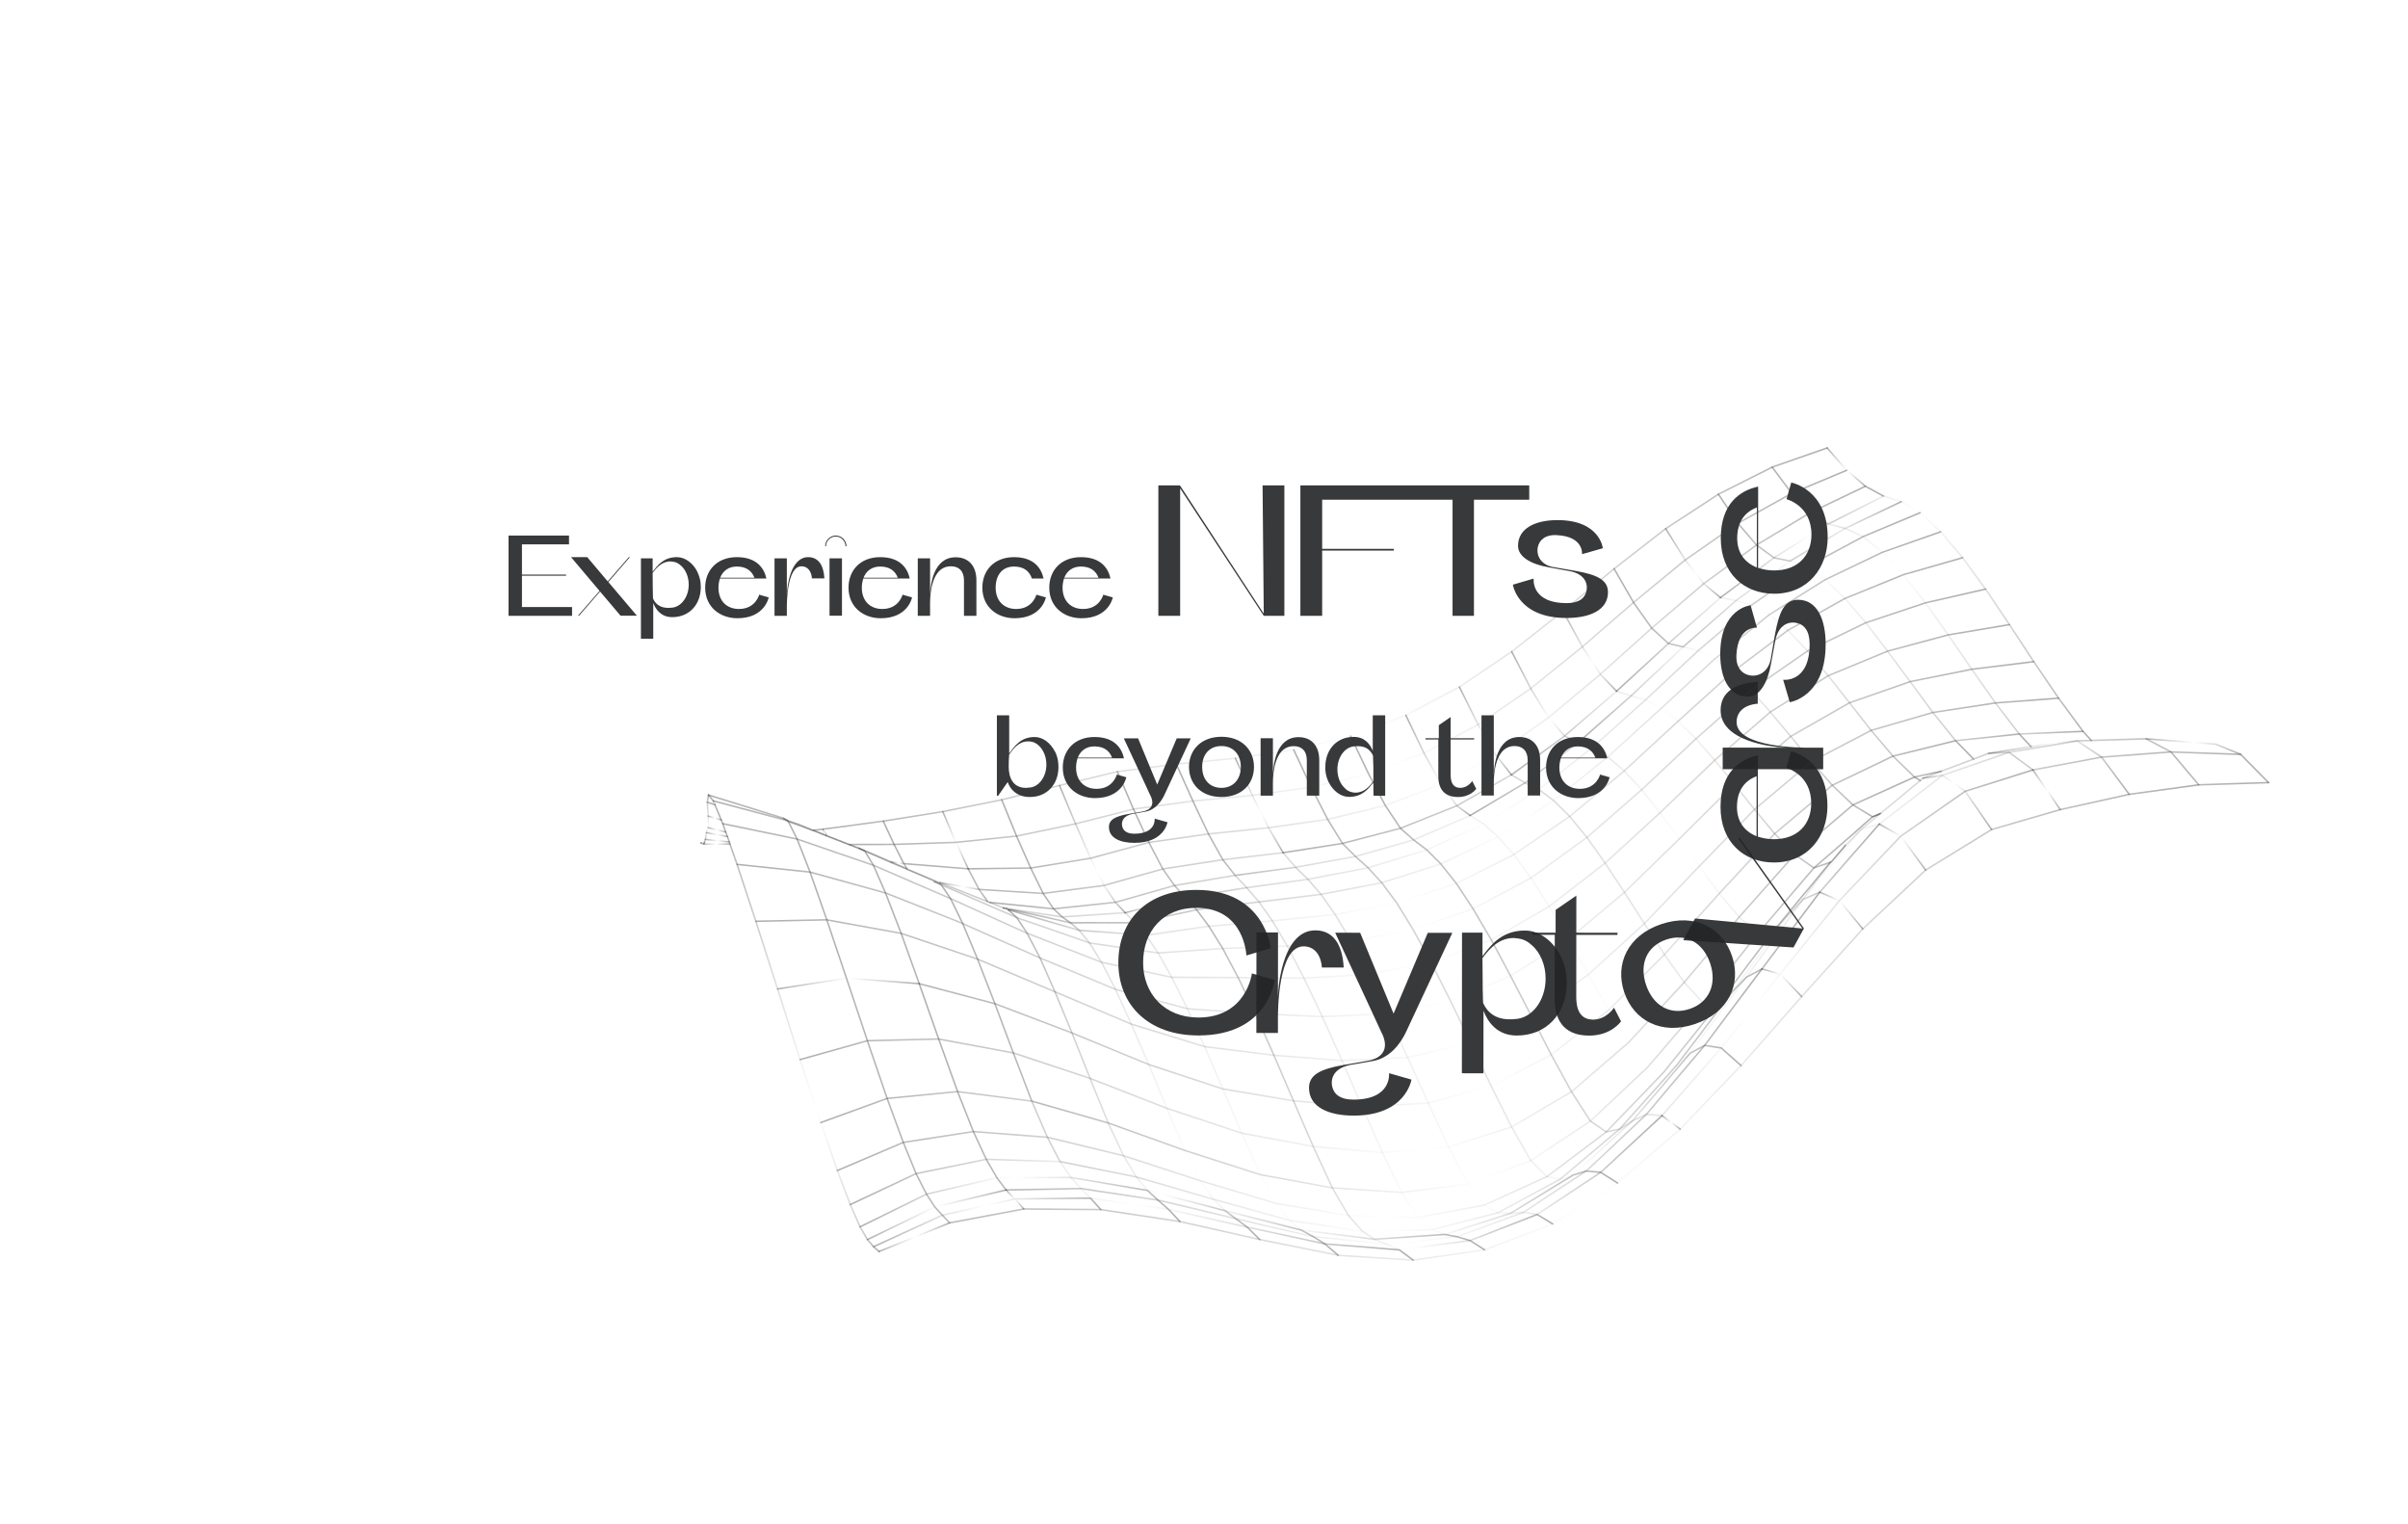 <svg xmlns:xlink="http://www.w3.org/1999/xlink" width="1580" height="1000" viewBox="100 0 1580 1000" fill="none"
     xmlns="http://www.w3.org/2000/svg">
    <g clip-path="url(#clip0_829_3064)">
        <g filter="url(#filter0_d_829_3064)">
            <path opacity="0.9"
                  d="M442.477 398.24V377.68H471.437V376.96H442.477V357.12H473.357V351.36H433.677V404H475.357V398.24H442.477ZM499.168 381.84L513.328 365.52H512.608L498.768 381.44L485.328 365.52H474.688L493.408 387.68L479.248 403.92H479.968L493.728 388.08L507.168 403.92H517.888L499.168 381.84ZM559.746 383.44V383.36C559.666 381.28 559.186 379.28 558.466 377.28C558.386 376.96 558.226 376.64 558.066 376.32C558.066 376.24 557.986 376.16 557.986 376.08C557.826 375.76 557.666 375.36 557.506 375.04C557.506 375.04 557.506 375.04 557.506 374.96C554.706 369.52 549.666 365.52 544.146 365.52C535.666 365.52 531.586 370.64 528.226 375.12V366.32H521.346H520.546V419.04H528.626V396.64V395.6C530.306 400 533.826 404.8 540.946 404.88C552.226 404.96 559.826 396.64 559.826 385.12C559.826 384.56 559.746 384 559.746 383.44ZM540.226 398.72C539.666 398.8 539.026 398.8 538.386 398.8C533.266 398.8 530.066 396.32 528.466 392.64L528.386 390.08C528.386 389.92 528.386 389.76 528.386 389.52C528.306 388.08 528.306 386.56 528.306 385.2L528.226 375.84C530.706 372.56 534.226 368.32 539.906 368.32C539.906 368.32 539.986 368.32 540.066 368.32C540.306 368.32 540.466 368.32 540.706 368.4C543.186 368.56 545.106 369.44 546.626 370.96C546.626 370.96 546.626 370.96 546.706 370.96C549.826 373.68 551.906 378.32 551.906 383.52C551.906 391.84 546.706 398.56 540.226 398.72ZM598.136 390.16C598.136 390.16 595.816 399.52 584.856 399.52C577.096 399.52 571.416 394.48 571.416 385.52C571.416 383.36 571.816 381.28 572.376 379.52H602.856C601.416 372.88 596.616 365.52 583.496 365.52C570.456 365.52 562.696 374.16 562.696 385.52C562.696 398.48 572.696 405.6 583.816 405.6C601.896 405.6 604.376 391.92 604.376 391.92L598.136 390.16ZM583.496 371.68C589.816 371.68 593.416 374.72 595.016 379.04H572.536C574.296 374.56 577.976 371.68 583.496 371.68ZM630.282 365.52C618.762 365.52 616.442 384.24 616.282 390.48V366.32H609.402H608.202V404H616.282V398.24C616.282 396 616.282 371.52 625.882 371.52C629.482 371.52 632.282 374.08 632.762 379.44H640.922C640.442 370.72 636.922 365.52 630.282 365.52ZM652.452 403.92V366.32H644.292V403.92H652.452ZM648.372 351.36C644.532 351.36 641.412 354.56 641.412 358.4H641.972C641.972 354.88 644.852 352 648.372 352C651.892 352 654.772 354.88 654.772 358.4H655.412C655.412 354.56 652.292 351.36 648.372 351.36ZM692.198 390.16C692.198 390.16 689.878 399.52 678.918 399.52C671.158 399.52 665.478 394.48 665.478 385.52C665.478 383.36 665.878 381.28 666.438 379.52H696.918C695.478 372.88 690.678 365.52 677.558 365.52C664.518 365.52 656.758 374.16 656.758 385.52C656.758 398.48 666.758 405.6 677.878 405.6C695.958 405.6 698.438 391.92 698.438 391.92L692.198 390.16ZM677.558 371.68C683.878 371.68 687.478 374.72 689.078 379.04H666.598C668.358 374.56 672.038 371.68 677.558 371.68ZM727.065 365.6C712.185 365.6 710.425 384.24 710.265 390.48V366.32H703.385H702.185V404H710.265V398.32C710.265 396 709.145 371.52 723.945 371.52C729.065 371.52 732.505 374.48 732.505 380.8V404H740.665V380.72C740.665 371.2 735.465 365.6 727.065 365.6ZM780.011 390.16C780.011 390.16 777.691 399.52 766.731 399.52C758.971 399.52 753.291 394.48 753.291 385.52C753.291 377.44 757.531 371.68 765.371 371.68C771.931 371.68 775.531 374.88 777.051 379.52H784.731C783.291 372.88 778.491 365.52 765.371 365.52C752.331 365.52 744.571 374.16 744.571 385.52C744.571 398.48 754.571 405.6 765.691 405.6C783.771 405.6 786.251 391.92 786.251 391.92L780.011 390.16ZM823.917 390.16C823.917 390.16 821.597 399.52 810.637 399.52C802.877 399.52 797.197 394.48 797.197 385.52C797.197 383.36 797.597 381.28 798.157 379.52H828.637C827.197 372.88 822.397 365.52 809.277 365.52C796.237 365.52 788.477 374.16 788.477 385.52C788.477 398.48 798.477 405.6 809.597 405.6C827.677 405.6 830.157 391.92 830.157 391.92L823.917 390.16ZM809.277 371.68C815.597 371.68 819.197 374.72 820.797 379.04H798.317C800.077 374.56 803.757 371.68 809.277 371.68ZM928.432 318.46L929.212 402.57L874.222 318.46H860.052V404H874.352V320.41L929.212 404H942.732V318.46H928.432ZM1017.72 327.82V318.46H953.235V404H967.535V361.23H1014.6V360.06H967.535V327.82H1017.72ZM1016.82 318.46V327.82H1053.09V404H1067.13V327.82H1103.4V318.46H1016.82ZM1134.27 374.62L1119.19 372.02C1110.87 370.59 1107.88 364.22 1109.05 358.89C1109.96 354.34 1113.99 350.57 1121.66 351.09C1139.34 352 1138.04 363.57 1138.04 363.57L1151.69 359.67C1151.69 359.67 1149.87 341.21 1121.92 341.21C1107.49 341.21 1096.05 346.54 1096.05 358.11C1096.05 365.39 1104.76 370.2 1116.07 372.15L1129.59 374.62C1139.21 376.31 1141.94 382.16 1141.03 387.36C1140.12 392.3 1136.22 395.68 1128.03 395.68C1104.24 395.68 1106.32 379.56 1106.32 379.56L1092.67 383.59C1092.67 383.59 1095.79 405.43 1127.9 405.43C1142.98 405.43 1155.07 400.36 1155.07 388.53C1155.07 380.47 1147.92 377.09 1134.27 374.62Z"
                  fill="#232425"/>
            <path opacity="0.9"
                  d="M794.421 501.44C794.341 499.36 793.941 497.28 793.221 495.36C793.061 494.96 792.981 494.64 792.821 494.32C792.741 494.24 792.741 494.16 792.741 494.08C792.581 493.76 792.421 493.44 792.261 493.12C792.261 493.04 792.181 493.04 792.181 493.04C789.381 487.6 784.421 483.52 778.901 483.52C769.701 483.52 765.701 489.52 762.181 494.24V469.28H754.101V522.08H754.901L761.221 513.04C761.221 513.04 763.781 522.88 775.701 522.88C786.901 522.88 794.501 514.72 794.501 503.2C794.501 502.56 794.501 502 794.421 501.44ZM774.981 516.72C774.341 516.8 773.781 516.88 773.141 516.88C764.981 516.88 761.861 510.56 761.861 503.12C761.861 500.4 761.941 496.96 762.181 495.04C764.581 491.6 768.341 486.32 774.581 486.4C774.661 486.4 774.741 486.4 774.741 486.4C774.981 486.4 775.221 486.4 775.461 486.4C777.941 486.56 779.861 487.52 781.381 488.96C784.501 491.68 786.581 496.32 786.581 501.6C786.581 509.84 781.381 516.64 774.981 516.72ZM832.784 508.16C832.784 508.16 830.464 517.52 819.504 517.52C811.744 517.52 806.064 512.48 806.064 503.52C806.064 501.36 806.464 499.28 807.024 497.52H837.504C836.064 490.88 831.264 483.52 818.144 483.52C805.104 483.52 797.344 492.16 797.344 503.52C797.344 516.48 807.344 523.6 818.464 523.6C836.544 523.6 839.024 509.92 839.024 509.92L832.784 508.16ZM818.144 489.68C824.464 489.68 828.064 492.72 829.664 497.04H807.184C808.944 492.56 812.624 489.68 818.144 489.68ZM844.265 546.96C839.145 546.96 836.825 544.8 836.265 541.84C835.705 538.56 837.305 535.04 843.305 533.92L851.545 532.48C858.505 531.28 862.265 525.04 863.785 522L881.305 484.4H872.105L859.305 514.72L846.745 484.4H837.385L850.985 513.6L854.825 521.92L854.905 522C857.945 528.24 854.745 531.52 849.625 532.4L840.425 534C832.025 535.52 827.625 537.6 827.625 542.56C827.625 549.84 835.065 552.96 844.345 552.96C864.025 552.96 866.025 539.44 866.025 539.44L857.625 537.04C857.625 537.04 858.825 546.96 844.265 546.96ZM901.437 483.36C888.077 483.36 880.157 492.08 880.157 503.12C880.157 514.24 888.077 522.88 901.437 522.88C914.877 522.88 922.797 514.24 922.797 503.12C922.797 492.08 914.877 483.36 901.437 483.36ZM901.437 516.88C893.597 516.88 888.797 511.28 888.797 503.12C888.797 494.96 893.597 489.44 901.437 489.44C909.197 489.44 914.157 494.96 914.157 503.12C914.157 511.28 909.197 516.88 901.437 516.88ZM952.026 483.6C937.146 483.6 935.386 502.24 935.226 508.48V484.32H928.346H927.146V522H935.226V516.32C935.226 514 934.106 489.52 948.906 489.52C954.026 489.52 957.466 492.48 957.466 498.8V522H965.626V498.72C965.626 489.2 960.426 483.6 952.026 483.6ZM1000.73 469.28V491.68L1000.81 492.72C999.052 488.32 995.612 483.52 988.412 483.44C977.132 483.36 969.612 491.68 969.612 503.2C969.612 503.76 969.612 504.32 969.612 504.88V504.96C969.772 507.04 970.172 509.12 970.892 511.04C971.052 511.36 971.132 511.68 971.292 512C971.292 512.08 971.372 512.16 971.372 512.24C971.532 512.64 971.692 512.96 971.852 513.28C971.852 513.28 971.852 513.28 971.932 513.36C974.652 518.8 979.692 522.8 985.212 522.8C993.692 522.8 997.772 517.76 1001.13 513.2L1001.21 522L1008.01 522.08H1008.89V469.28H1000.73ZM989.532 520C989.452 520 989.372 520 989.372 520C989.132 520 988.892 520 988.652 520C986.172 519.76 984.252 518.88 982.732 517.44C982.732 517.36 982.732 517.36 982.732 517.36C979.532 514.64 977.532 510 977.532 504.8C977.532 496.48 982.652 489.76 989.132 489.6C989.692 489.52 990.332 489.52 990.972 489.52C996.092 489.52 999.292 492 1000.89 495.76L1000.97 498.24C1000.97 498.4 1000.97 498.64 1000.97 498.8C1001.05 500.24 1001.13 501.76 1001.13 503.12V512.48C998.732 515.76 995.132 520 989.532 520ZM1065.99 512.4C1065.99 512.4 1063.27 516.72 1058.39 516.88C1054.07 516.96 1051.83 514.24 1051.83 508.32V485.12H1067.27V484.32H1051.83V470.4L1044.07 475.76V484.32H1035.35V485.12H1043.75V509.2C1043.75 518.64 1048.63 522.88 1056.71 522.88C1065.03 522.88 1068.63 517.52 1068.63 517.52L1065.99 512.4ZM1096.95 483.52C1081.99 483.52 1080.31 502.24 1080.15 508.48V469.28H1072.07V521.92H1080.15V516.24C1080.15 513.92 1079.03 489.44 1093.83 489.44C1098.95 489.44 1102.39 492.48 1102.39 498.8V521.92H1110.55V498.64C1110.55 489.12 1105.35 483.52 1096.95 483.52ZM1149.89 508.16C1149.89 508.16 1147.57 517.52 1136.61 517.52C1128.85 517.52 1123.17 512.48 1123.17 503.52C1123.17 501.36 1123.57 499.28 1124.13 497.52H1154.61C1153.17 490.88 1148.37 483.52 1135.25 483.52C1122.21 483.52 1114.45 492.16 1114.45 503.52C1114.45 516.48 1124.45 523.6 1135.57 523.6C1153.65 523.6 1156.13 509.92 1156.13 509.92L1149.89 508.16ZM1135.25 489.68C1141.57 489.68 1145.17 492.72 1146.77 497.04H1124.29C1126.05 492.56 1129.73 489.68 1135.25 489.68Z"
                  fill="#232425"/>
        </g>
        <path opacity="0.9"
              d="M921.441 638.603C921.441 638.603 917.914 667.58 886.274 667.551C864.014 667.53 850.029 651.837 850.047 631.537C850.066 611.237 862.821 595.569 885.081 595.589C916.721 595.619 917.812 626.84 917.812 626.84L933.776 622.094C933.776 622.094 930.031 583.871 885.091 583.829C852.471 583.799 833.833 603.802 833.807 631.522C833.782 659.242 853.503 679.28 886.263 679.311C932.463 679.353 936.277 642.957 936.277 642.957L921.441 638.603Z"
              fill="#232425"/>
        <path opacity="0.9"
              d="M963.066 610.361C942.906 610.343 938.816 643.099 938.526 654.018L938.565 611.739L926.525 611.727L924.425 611.725L924.364 677.665L938.504 677.678L938.513 667.598C938.517 663.678 938.557 620.838 955.357 620.854C961.657 620.86 966.552 625.344 967.384 634.725L981.664 634.738C980.838 619.478 974.686 610.372 963.066 610.361Z"
              fill="#232425"/>
        <path opacity="0.9"
              d="M988.018 721.404C979.058 721.396 975.001 717.612 974.026 712.431C973.051 706.691 975.857 700.533 986.359 698.583L1000.78 696.076C1012.96 693.987 1019.55 683.073 1022.22 677.756L1052.94 611.984L1036.84 611.969L1014.39 665.009L992.459 611.928L976.079 611.913L999.832 663.035L1006.54 677.601L1006.68 677.742C1011.99 688.666 1006.38 694.401 997.421 695.933L981.319 698.718C966.616 701.365 958.913 704.997 958.905 713.677C958.893 726.417 971.908 731.889 988.148 731.904C1022.59 731.936 1026.11 708.28 1026.11 708.28L1011.41 704.066C1011.41 704.066 1013.5 721.428 988.018 721.404Z"
              fill="#232425"/>
        <path opacity="0.9"
              d="M1127.87 641.874L1127.87 641.734C1127.74 638.094 1126.9 634.593 1125.64 631.092C1125.5 630.531 1125.22 629.971 1124.94 629.411C1124.94 629.271 1124.8 629.131 1124.8 628.991C1124.52 628.431 1124.24 627.73 1123.97 627.17C1123.97 627.17 1123.97 627.17 1123.97 627.03C1119.07 617.506 1110.26 610.497 1100.6 610.488C1085.76 610.475 1078.61 619.428 1072.73 627.263L1072.74 611.863L1060.7 611.852L1059.3 611.85L1059.21 704.11L1073.35 704.123L1073.39 664.923L1073.39 663.103C1076.32 670.806 1082.48 679.212 1094.94 679.363C1114.68 679.522 1127.99 664.974 1128.01 644.814C1128.01 643.834 1127.87 642.854 1127.87 641.874ZM1093.69 668.582C1092.71 668.721 1091.59 668.72 1090.47 668.719C1081.51 668.711 1075.91 664.366 1073.12 657.923L1072.98 653.443C1072.98 653.163 1072.98 652.883 1072.98 652.463C1072.84 649.943 1072.85 647.283 1072.85 644.903L1072.72 628.523C1077.07 622.787 1083.24 615.372 1093.18 615.382C1093.18 615.382 1093.32 615.382 1093.46 615.382C1093.88 615.382 1094.16 615.383 1094.58 615.523C1098.92 615.807 1102.27 617.35 1104.93 620.012C1104.93 620.012 1104.93 620.012 1105.07 620.013C1110.53 624.778 1114.16 632.901 1114.15 642.001C1114.14 656.561 1105.03 668.313 1093.69 668.582Z"
              fill="#232425"/>
        <path opacity="0.9"
              d="M1159.02 661.082C1159.02 661.082 1154.26 668.638 1145.71 668.91C1138.15 669.043 1134.24 664.28 1134.25 653.92L1134.29 613.32L1161.31 613.345L1161.31 611.945L1134.29 611.92L1134.31 587.56L1120.72 596.927L1120.71 611.907L1105.45 611.893L1105.45 613.293L1120.15 613.306L1120.11 655.446C1120.09 671.966 1128.63 679.394 1142.77 679.407C1157.33 679.421 1163.63 670.047 1163.63 670.047L1159.02 661.082Z"
              fill="#232425"/>
        <path opacity="0.9"
              d="M1190 606.294C1167.84 613.74 1159.56 632.62 1165.72 650.934C1171.92 669.381 1189.87 679.299 1212.03 671.852C1234.33 664.361 1242.65 645.614 1236.45 627.167C1230.3 608.853 1212.3 598.803 1190 606.294ZM1208.69 661.899C1195.68 666.269 1184.6 659.655 1180.05 646.118C1175.5 632.582 1180.39 620.75 1193.39 616.38C1206.27 612.054 1217.57 618.447 1222.12 631.983C1226.67 645.519 1221.56 657.574 1208.69 661.899Z"
              fill="#232425"/>
        <path opacity="0.9"
              d="M1241.28 549.374L1240.75 550.357L1282.64 609.152L1212.21 602.567L1204.42 616.818L1276.8 621.594L1283.65 609.064L1241.28 549.374Z"
              fill="#232425"/>
        <path opacity="0.9"
              d="M1272.06 503.822C1272.06 503.822 1288.44 507.897 1288.42 527.077C1288.41 540.657 1279.58 550.589 1263.9 550.575C1260.12 550.571 1256.48 549.868 1253.4 548.885L1253.45 495.545C1241.82 498.054 1228.94 506.442 1228.92 529.402C1228.89 552.222 1244 565.816 1263.88 565.834C1286.56 565.855 1299.04 548.367 1299.06 528.907C1299.09 497.267 1275.15 492.905 1275.15 492.905L1272.06 503.822ZM1239.7 529.412C1239.71 518.352 1245.03 512.057 1252.59 509.264L1252.56 548.604C1244.72 545.517 1239.69 539.072 1239.7 529.412Z"
              fill="#232425"/>
        <path opacity="0.9"
              d="M1228.97 465.972C1228.96 486.132 1261.71 490.222 1272.63 490.512L1230.35 490.473L1230.34 502.513L1230.34 504.613L1296.28 504.674L1296.29 490.534L1286.21 490.524C1282.29 490.521 1239.45 490.481 1239.47 473.681C1239.47 467.381 1243.96 462.485 1253.34 461.654L1253.35 447.374C1238.09 448.2 1228.98 454.352 1228.97 465.972Z"
              fill="#232425"/>
        <path opacity="0.9"
              d="M1264.72 415.863L1261.91 432.101C1260.36 441.059 1253.49 444.273 1247.76 443.008C1242.86 442.023 1238.8 437.679 1239.37 429.42C1240.37 410.381 1252.82 411.792 1252.82 411.792L1248.64 397.089C1248.64 397.089 1228.76 399.03 1228.73 429.13C1228.71 444.67 1234.44 456.995 1246.9 457.007C1254.74 457.014 1259.93 447.639 1262.04 435.461L1264.72 420.903C1266.55 410.545 1272.85 407.611 1278.45 408.596C1283.77 409.581 1287.4 413.784 1287.39 422.604C1287.37 448.224 1270.01 445.968 1270.01 445.968L1274.34 460.672C1274.34 460.672 1297.86 457.334 1297.89 422.754C1297.91 406.514 1292.46 393.489 1279.72 393.477C1271.04 393.469 1267.39 401.166 1264.72 415.863Z"
              fill="#232425"/>
        <path opacity="0.9"
              d="M1272.22 327.501C1272.22 327.501 1288.6 331.576 1288.58 350.756C1288.57 364.336 1279.74 374.268 1264.06 374.253C1260.28 374.25 1256.64 373.546 1253.56 372.563L1253.61 319.224C1241.99 321.733 1229.1 330.121 1229.08 353.081C1229.06 375.901 1244.16 389.495 1264.04 389.513C1286.72 389.534 1299.2 372.046 1299.22 352.586C1299.25 320.946 1275.31 316.584 1275.31 316.584L1272.22 327.501ZM1239.86 353.091C1239.87 342.031 1245.19 335.736 1252.76 332.943L1252.72 372.283C1244.88 369.195 1239.85 362.751 1239.86 353.091Z"
              fill="#232425"/>
        <path d="M1190.51 731.932L1150.31 769.128L1108.59 796.747L1099.62 795.344L1091.2 795.969L1082.86 795.644L1073.84 790.645L1063.19 776.893L1050.54 752.461L1037.13 723.639L1023.64 693.764L1010.39 665.044L997.988 639.225L986.54 617.488L976.071 599.961L966.737 586.747L958.202 576.844L950.08 568.995L910.414 574.299L902.341 564.036L892.926 547.098L882.71 525.514L871.824 501.26"
              stroke="url(#paint0_linear_829_3064)" stroke-linecap="round" stroke-linejoin="round"/>
        <path d="M564.871 521.571L566.721 522.135L568.005 522.544L614.008 536.8L617.245 538.954L633.376 544.792L634.044 544.791L642.367 548.326L656.855 553.96L663.636 556.47L667.336 558.264L669.236 559.083L684.624 565.873L694.822 570.099L713.189 577.758L714.859 578.758L717.608 580.475L721.847 582.294L742.629 591.337L750.233 594.616L767.213 602.02L769.088 602.711L786.735 608.779L814.887 618.611L815.991 618.789L859.881 625.19L902.297 622.271L944.714 620.688L986.539 617.487L1027.2 609.846L1066.53 596.197L1104.54 576.002L1141.25 549.389L1177.17 518.129L1212.78 484.661L1248.85 452.836L1286 427.07L1324.22 408.569L1363.39 395.486L1402.84 386.484"
              stroke="url(#paint1_linear_829_3064)" stroke-linecap="round" stroke-linejoin="round"/>
        <path d="M723.072 802.271L676.769 821.062" stroke="url(#paint2_linear_829_3064)" stroke-linecap="round"
              stroke-linejoin="round"/>
        <path d="M583.637 567.078L631.531 572.14L681.025 585.827L731.655 605.83L732.554 606.317L782.416 628.477L783.29 628.836L831.969 649.098L879.125 661.786L923.705 664.977L967.64 666.961L1010.39 665.043L1051.67 656.477L1091.15 640.26L1129.18 616.188L1165.86 585.44L1201.93 550.277L1238 514.447L1274.97 483.109L1313.54 461.064L1353.35 447.184L1393.78 439.055L1434.45 434.084"
              stroke="url(#paint3_linear_829_3064)" stroke-linecap="round" stroke-linejoin="round"/>
        <path d="M760.128 780.664L713.355 791.804L669.186 813.237" stroke="url(#paint4_linear_829_3064)"
              stroke-linecap="round" stroke-linejoin="round"/>
        <path d="M703.141 645.351L655.404 641.727L610.219 648.809" stroke="url(#paint5_linear_829_3064)"
              stroke-linecap="round" stroke-linejoin="round"/>
        <path d="M1433.91 505.108L1389.45 519.122L1347.16 548.591L1306.92 590.871L1267.99 639.029L1229.39 687.521L1190.51 731.931L1180.31 731.043L1171.28 735.263L1162.76 740.715L1153.93 742.624L1143.55 735.496L1131.13 716.225L1117.83 691.922L1104.45 665.899L1091.15 640.261L1078.52 616.624L1066.53 596.197L1055.57 579.57L1045.39 566.793L1036.19 557.558L1027.53 551.019L1018.92 543.402L1008.97 528.441L997.984 507.68L986.199 482.938"
              stroke="url(#paint6_linear_829_3064)" stroke-linecap="round" stroke-linejoin="round"/>
        <path d="M595.949 604.4L642.501 603.454L691.297 612.341L741.436 629.238L741.873 629.417L792.222 650.678L842.288 671.863L890.397 686.63L935.877 692.31L980.508 695.757L1023.64 693.762L1064.97 684.117L1104.45 665.898L1142.24 639.335L1178.93 605.917L1214.92 568.367L1251.21 531.021L1288.57 499.605L1327.73 479.178L1368.24 467.428L1409.31 461.173L1450.75 458.05"
              stroke="url(#paint7_linear_829_3064)" stroke-linecap="round" stroke-linejoin="round"/>
        <path d="M1160.7 453.465L1194.74 422.181L1228.89 392.078L1239.03 394.045L1249.59 396.731L1260.92 403.267L1273.12 413.5L1286 427.07L1299.55 443.31L1313.54 461.065L1327.73 479.179L1342.07 496.06L1356.19 509.783L1373.72 505.991"
              stroke="url(#paint8_linear_829_3064)" stroke-linecap="round" stroke-linejoin="round"/>
        <path d="M1542.71 514.884L1497.09 521.118L1451.83 531.153L1406.78 544.217L1363.51 570.811L1322.26 609.42L1282.17 653.805L1242.39 699.063L1202.43 740.752L1161.33 776.126L1118.79 802.976L1074.12 819.968L1027.27 826.717L987.493 824.164L978.018 823.531L926.524 813.184L874.207 801.399L822.28 793.543L771.72 793.158L723.071 802.271L718.316 797.217L713.354 791.804L707.928 783.413L701.084 769.965L692.693 749.483L682.085 720.633L669.131 682.771L655.403 641.727L642.5 603.455L631.53 572.14L623.035 550.477L617.014 538.466L614.008 536.8"
              stroke="url(#paint9_linear_829_3064)" stroke-linecap="round" stroke-linejoin="round"/>
        <path d="M1135.77 486.922L1170.25 456.485L1204.4 424.38L1214.36 426.783L1225.21 432.216L1236.59 441.012L1248.85 452.837L1261.6 467.101L1274.97 483.11L1288.57 499.607L1302.24 515.153L1315.79 528.055L1328.71 535.874L1334 533.609"
              stroke="url(#paint10_linear_829_3064)" stroke-linecap="round" stroke-linejoin="round"/>
        <path d="M1588.49 513.426L1542.71 514.884L1524.48 493.308L1478.96 496.718L1433.91 505.108L1418.23 493.569L1404.75 494.276L1394.95 497.984L1373.72 505.991L1361.68 510.548L1359.99 512.09L1353.11 517.746L1334 533.608L1333.41 533.994L1330.1 536.796L1328.61 538.03L1321.27 544.046L1310.96 554.533L1301.55 565.507L1292.42 577.225L1288.34 582.852L1282.98 590.073L1282.57 590.69L1268.75 609.628L1250.85 634.193L1245.96 641.054L1242.67 645.32L1232.7 658.811L1213.26 685.021L1208.98 690.957L1200.26 698.72L1191.28 703.865L1181.05 700.178L1168.69 683.834L1155.59 662.56L1142.24 639.336L1129.18 616.188L1116.44 594.709L1104.54 576.002L1093.3 560.633L1082.94 548.96L1073.51 540.573L1064.64 535.01L1027.53 551.019L989.386 561.893L950.081 568.994L941.88 559.425L902.341 564.035L862.959 570.083L824.402 580.907L784.453 586.134L742.391 583.506L735.265 569.981L693.048 566.583L686.641 553.982L679.565 538.711"
              stroke="url(#paint11_linear_829_3064)" stroke-linecap="round" stroke-linejoin="round"/>
        <path d="M1508.2 484.696L1517.83 485.431L1553.78 488.219L1570.22 494.93" stroke="url(#paint12_linear_829_3064)"
              stroke-linecap="round" stroke-linejoin="round"/>
        <path d="M1404.75 494.276L1432.71 489.857L1449.01 487.248L1462.93 486.052L1478.96 496.718L1497.09 521.119"
              stroke="url(#paint13_linear_829_3064)" stroke-linecap="round" stroke-linejoin="round"/>
        <path d="M1228.89 392.076L1263.96 365.927L1299.58 343.808L1310.7 346.648L1347.5 329.099"
              stroke="url(#paint14_linear_829_3064)" stroke-linecap="round" stroke-linejoin="round"/>
        <path d="M1091.73 508.329L1126.55 482.898L1160.7 453.464L1170.25 456.484L1179.73 459.119L1190.06 464.655L1201.11 473.117L1212.78 484.66L1225.09 498.745L1238 514.446L1251.21 531.021L1264.43 546.927L1277.59 560.574L1290.18 569.394L1301.55 565.506L1310.96 554.532"
              stroke="url(#paint15_linear_829_3064)" stroke-linecap="round" stroke-linejoin="round"/>
        <path d="M749.306 591.998L757.216 592.812L791.293 596.244L831.833 591.967L870.62 580.963L910.414 574.298L918.048 582.379L958.202 576.843L997.686 569.306L1036.19 557.558L1073.51 540.573L1109.69 517.941L1144.99 490.276L1179.73 459.12L1214.36 426.783L1249.59 396.731L1285.59 371.864L1322.47 352.03L1359.91 336.354"
              stroke="url(#paint16_linear_829_3064)" stroke-linecap="round" stroke-linejoin="round"/>
        <path d="M1064.65 535.011L1100.68 513.611L1135.77 486.922L1145 490.277L1154.94 496.557L1165.73 505.739L1177.17 518.13L1189.28 533.19L1201.93 550.279L1214.92 568.368L1228.11 586.149L1241.12 601.696L1253.43 612.443L1263.98 610.455L1273.31 600.431L1282.98 590.074L1294.05 585.312L1315.64 560.537L1333.13 540.594"
              stroke="url(#paint17_linear_829_3064)" stroke-linecap="round" stroke-linejoin="round"/>
        <path d="M735.265 569.981L776.297 569.477L815.603 563.044L853.851 552.683L892.927 547.097L932.312 543.052L971.13 537.518L1008.97 528.441L1045.7 514.513L1081.35 495.193L1116.09 470.713L1150.06 442.382L1183.77 412.1L1217.84 382.948L1252.53 357.544L1287.91 336.273L1323.97 319.007L1335.82 325.44"
              stroke="url(#paint18_linear_829_3064)" stroke-linecap="round" stroke-linejoin="round"/>
        <path d="M838.287 598.814L877.794 588.735" stroke="url(#paint19_linear_829_3064)" stroke-linecap="round"
              stroke-linejoin="round"/>
        <path d="M1373.38 348.871L1335.21 362.287L1297.69 380.248L1260.92 403.266L1225.21 432.215L1190.06 464.655L1154.94 496.556L1119.43 525.197L1082.94 548.959L1045.39 566.792L1006.61 579.13L966.739 586.745L926.071 591.717L885.172 596.868L844.816 605.382L813.156 605.337L804.092 605.423L802.346 605.373L796.898 601.527L791.295 596.243L784.455 586.133L776.298 569.477L767.007 548.508L757.277 524.689"
              stroke="url(#paint20_linear_829_3064)" stroke-linecap="round" stroke-linejoin="round"/>
        <path d="M1387.75 365.881L1348.86 377.038L1310.59 392.612L1273.12 413.5L1236.59 441.011L1201.11 473.118L1165.73 505.738L1129.94 535.637L1093.3 560.633L1055.57 579.569L1016.48 592.37L976.071 599.96L934.837 604.11L893.218 607.67L851.935 613.566L844.814 605.382L838.285 598.815L797.82 601.475L796.896 601.528L794.559 601.196L774.45 598.161L760.814 596.095L758.451 595.635L758.322 595.661L749.306 591.998L747.996 591.46L746.121 590.769L725.365 582.522L716.657 579.064L713.112 578.04L694.822 570.099L694.616 569.74L685.857 566.025L684.675 565.462L669.185 558.827L667.31 558.135L656.855 553.96L642.367 548.326L633.376 544.792L624.026 540.795L617.013 538.466L569.035 525.676L568.059 525.471L564.871 521.571"
              stroke="url(#paint21_linear_829_3064)" stroke-linecap="round" stroke-linejoin="round"/>
        <path d="M941.881 559.424L980.853 553.325L1018.92 543.401L1055.88 528.625L1091.73 508.329L1100.67 513.61L1109.69 517.94L1119.43 525.197L1129.94 535.637L1141.26 549.388L1153.19 566.221L1165.87 585.44L1178.93 605.918L1192.1 626.241L1205.11 644.459L1217.42 657.875L1227.69 658.481L1236.77 650.512L1242.44 642.829L1249.03 633.758L1266.44 610.092L1273.31 600.43L1281.26 590.819L1288.34 582.852L1296.55 573.856L1304.3 564.553L1321.27 544.046L1333.13 540.593L1350.25 527.403L1353.61 524.858L1365.74 515.473L1374.52 508.634L1418.23 493.569L1462.93 486.052L1472.22 485.785L1508.2 484.696L1524.48 493.307L1570.22 494.93L1588.49 513.425"
              stroke="url(#paint22_linear_829_3064)" stroke-linecap="round" stroke-linejoin="round"/>
        <path d="M760.661 595.992L758.324 595.66" stroke="url(#paint23_linear_829_3064)" stroke-linecap="round"
              stroke-linejoin="round"/>
        <path d="M1433.91 505.108L1451.83 531.153" stroke="url(#paint24_linear_829_3064)" stroke-linecap="round"
              stroke-linejoin="round"/>
        <path d="M657.394 553.985L657.805 554.036L658.473 554.035L686.641 553.981L727.235 552.631L767.006 548.508L805.719 540.457L843.712 530.816L882.71 525.512L921.762 521.801L960.35 516.447L997.984 507.679L1034.38 494.084L1069.87 475.33L1104.39 451.697L1138.28 424.317L1171.83 395.267L1205.75 367.347L1240.31 343.304L1275.63 323.651L1311.71 308.517"
              stroke="url(#paint25_linear_829_3064)" stroke-linecap="round" stroke-linejoin="round"/>
        <path d="M1057.58 450.692L1069.87 475.33L1081.35 495.193L1091.73 508.329" stroke="url(#paint26_linear_829_3064)"
              stroke-linecap="round" stroke-linejoin="round"/>
        <path d="M1091.91 427.497L1104.39 451.698L1116.09 470.713L1126.55 482.899L1135.77 486.921"
              stroke="url(#paint27_linear_829_3064)" stroke-linecap="round" stroke-linejoin="round"/>
        <path d="M1125.57 400.964L1138.28 424.317L1150.06 442.382L1160.7 453.464" stroke="url(#paint28_linear_829_3064)"
              stroke-linecap="round" stroke-linejoin="round"/>
        <path d="M1159.1 373.121L1171.84 395.268L1183.77 412.1L1194.74 422.18L1204.4 424.379L1239.03 394.044L1274.54 368.075L1285.59 371.864L1297.69 380.248L1310.59 392.612L1324.22 408.569L1338.51 427.196L1353.35 447.184L1368.24 467.429L1383.17 485.927L1424.9 481.545L1432.71 489.857"
              stroke="url(#paint29_linear_829_3064)" stroke-linecap="round" stroke-linejoin="round"/>
        <path d="M1192.95 346.818L1205.75 367.347L1217.84 382.947L1228.89 392.077"
              stroke="url(#paint30_linear_829_3064)" stroke-linecap="round" stroke-linejoin="round"/>
        <path d="M1227.53 324.24L1240.32 343.306L1252.53 357.545L1263.96 365.929L1274.54 368.076L1310.7 346.65L1322.47 352.03L1335.21 362.288L1348.86 377.039L1363.39 395.486L1378.3 416.527L1393.78 439.056L1409.31 461.174L1424.89 481.546L1466.75 479.809"
              stroke="url(#paint31_linear_829_3064)" stroke-linecap="round" stroke-linejoin="round"/>
        <path d="M1262.82 306.462L1275.63 323.653L1287.91 336.274L1299.58 343.811L1335.82 325.441L1347.5 329.101L1359.91 336.355L1373.38 348.872L1387.75 365.882L1402.84 386.485L1418.48 409.785L1434.45 434.085L1450.75 458.051L1466.75 479.809L1472.22 485.787"
              stroke="url(#paint32_linear_829_3064)" stroke-linecap="round" stroke-linejoin="round"/>
        <path d="M1298.89 293.869L1311.71 308.518L1323.97 319.008" stroke="url(#paint33_linear_829_3064)"
              stroke-linecap="round" stroke-linejoin="round"/>
        <path d="M735.264 569.982L727.235 552.632L718.639 532.458" stroke="url(#paint34_linear_829_3064)"
              stroke-linecap="round" stroke-linejoin="round"/>
        <path d="M941.88 559.425L932.311 543.053L921.762 521.803L910.593 497.472" stroke="url(#paint35_linear_829_3064)"
              stroke-linecap="round" stroke-linejoin="round"/>
        <path d="M1242.39 699.063L1229.39 687.522L1218.5 685.838L1208.98 690.957L1204.44 696.277L1196.34 705.786L1190.51 712.699L1182.61 721.899L1175.15 730.612L1171.28 735.263L1166.07 739.916L1159.2 746.24L1151.76 753.077L1135.62 767.807L1132.23 770.891L1123.81 773.519L1114.95 771.962L1104.42 761.393L1091.84 739.349L1078.43 712.53L1064.97 684.118L1051.67 656.477L1039.01 631.378L1027.2 609.846L1016.48 592.371L1006.61 579.131L997.686 569.306L989.385 561.893L980.851 553.326L971.129 537.518L960.349 516.448L948.872 491.912"
              stroke="url(#paint36_linear_829_3064)" stroke-linecap="round" stroke-linejoin="round"/>
        <path d="M1394.95 497.983L1383.17 485.927L1342.08 496.06L1302.24 515.153L1264.43 546.928L1228.11 586.148L1192.1 626.241L1155.59 662.56L1117.83 691.922L1078.43 712.529L1037.13 723.638L993.84 726.198L948.695 722.186L902.391 714.402L853.768 698.402L803.394 677.68L752.79 658.473L703.142 645.351L691.297 612.341L681.025 585.827L673.098 567.656L667.311 558.135L663.638 556.47"
              stroke="url(#paint37_linear_829_3064)" stroke-linecap="round" stroke-linejoin="round"/>
        <path d="M1333.13 540.593L1347.16 548.59L1363.51 570.81" stroke="url(#paint38_linear_829_3064)"
              stroke-linecap="round" stroke-linejoin="round"/>
        <path d="M1202.43 740.751L1190.51 731.93" stroke="url(#paint39_linear_829_3064)" stroke-linecap="round"
              stroke-linejoin="round"/>
        <path d="M1294.04 585.312L1306.91 590.871L1322.26 609.42" stroke="url(#paint40_linear_829_3064)"
              stroke-linecap="round" stroke-linejoin="round"/>
        <path d="M577.303 548.854L563.562 546.274" stroke="url(#paint41_linear_829_3064)" stroke-linecap="round"
              stroke-linejoin="round"/>
        <path d="M1161.33 776.125L1150.31 769.126L1140.78 768.237L1132.23 770.89L1127 774.08L1112.96 782.644L1091.2 795.967L1047.92 809.877L1039.55 806.752L1030.45 798.699L1019.68 782.302L1007.07 756.124L993.84 726.197L980.508 695.757L967.64 666.96L955.624 641.732L944.715 620.687L934.839 604.11L926.07 591.716L918.049 582.378L877.793 588.735L870.622 580.962L862.959 570.083L853.851 552.683L843.713 530.816L833.16 506.228"
              stroke="url(#paint42_linear_829_3064)" stroke-linecap="round" stroke-linejoin="round"/>
        <path d="M1361.68 510.547L1374.52 508.634L1389.45 519.121L1406.78 544.216"
              stroke="url(#paint43_linear_829_3064)" stroke-linecap="round" stroke-linejoin="round"/>
        <path d="M1256.09 635.678L1267.99 639.03L1282.17 653.805" stroke="url(#paint44_linear_829_3064)"
              stroke-linecap="round" stroke-linejoin="round"/>
        <path d="M576.17 545.876L564.638 542.986" stroke="url(#paint45_linear_829_3064)" stroke-linecap="round"
              stroke-linejoin="round"/>
        <path d="M1118.79 802.975L1108.59 796.746L1064.62 813.866L1018.17 819.998L1009.95 816.309L1002.09 813.081L993.948 807.774L984.797 797.461L974.199 779.292L961.667 752.164L948.695 722.186L935.878 692.311L923.705 664.976L912.408 641.339L902.298 622.271L893.219 607.67L885.171 596.868L877.794 588.735"
              stroke="url(#paint46_linear_829_3064)" stroke-linecap="round" stroke-linejoin="round"/>
        <path d="M926.523 813.184L918.35 805.078L910.975 799.617L903.754 794.258L899.953 793.286L896.845 792.441L855.853 781.852L852.874 780.982L845.624 772.157L837.213 758.222L827.152 736.74L815.259 707.48L803.392 677.681L792.221 650.679L782.415 628.478L773.951 612.285L767.213 602.02L761.662 596.993"
              stroke="url(#paint47_linear_829_3064)" stroke-linecap="round" stroke-linejoin="round"/>
        <path d="M978.017 823.532L969.305 816.068L961.52 811.223L953.864 807.02L950.345 806.125L908.685 795.536L903.754 794.258L896.249 786.818L887.66 774.656L877.523 754.792L865.684 727.124L853.766 698.403L842.287 671.864L831.968 649.099L822.783 631.313L814.887 618.611L808.151 610.35L790.994 605.386L764.333 597.658L761.662 596.993"
              stroke="url(#paint48_linear_829_3064)" stroke-linecap="round" stroke-linejoin="round"/>
        <path d="M1074.12 819.967L1064.62 813.866L1055.96 811.333L1047.92 809.877L1019.73 811.806L1002.73 812.953L1002.09 813.082L998.112 812.546L964.958 808.394L954.532 807.018L953.864 807.019L946.026 800.582L937.259 789.524L926.918 770.636L914.771 743.43L902.39 714.402L890.397 686.631L879.125 661.786L868.833 641.152L859.881 625.19L851.935 613.566L817.499 611.007L808.152 610.349L802.344 605.373L800.675 605.041L787.936 602.127L763.768 596.836L761.303 596.531L758.452 595.635"
              stroke="url(#paint49_linear_829_3064)" stroke-linecap="round" stroke-linejoin="round"/>
        <path d="M1027.27 826.716L1018.17 819.998L1012.06 819.49L993.727 817.968L969.306 816.067L963.579 814.815L934.12 808.451L918.351 805.077L913.6 804.029L866.728 793.42L866.317 793.369L862.593 792.783L815.571 786.077L809.222 779.741L802.693 772.507L795.518 762.063L747.141 760.571L701.085 769.964L657.891 790.267"
              stroke="url(#paint50_linear_829_3064)" stroke-linecap="round" stroke-linejoin="round"/>
        <path d="M874.208 801.399L866.728 793.421L859.763 787.343L852.875 780.981L842.371 779.22L802.693 772.507L754.111 772.659L707.929 783.413L664.299 804.872"
              stroke="url(#paint51_linear_829_3064)" stroke-linecap="round" stroke-linejoin="round"/>
        <path d="M1064.64 535.01L1055.88 528.625L1045.7 514.512L1034.38 494.085L1022.44 469.241"
              stroke="url(#paint52_linear_829_3064)" stroke-linecap="round" stroke-linejoin="round"/>
        <path d="M822.279 793.543L815.57 786.077L809.561 786.084L765.859 786.59L718.315 797.217L673.195 817.907"
              stroke="url(#paint53_linear_829_3064)" stroke-linecap="round" stroke-linejoin="round"/>
        <path d="M747.996 591.46L742.39 583.505L716.657 579.063" stroke="url(#paint54_linear_829_3064)"
              stroke-linecap="round" stroke-linejoin="round"/>
        <path d="M838.286 598.816L831.834 591.967L824.402 580.907L815.602 563.045L805.72 540.459L795.192 515.331"
              stroke="url(#paint55_linear_829_3064)" stroke-linecap="round" stroke-linejoin="round"/>
        <path d="M573.235 537.919L564.579 535.386" stroke="url(#paint56_linear_829_3064)" stroke-linecap="round"
              stroke-linejoin="round"/>
        <path d="M771.721 793.157L765.86 786.59L760.128 780.664" stroke="url(#paint57_linear_829_3064)"
              stroke-linecap="round" stroke-linejoin="round"/>
        <path d="M633.891 544.689L640.028 543.989L679.565 538.711L718.64 532.458L757.277 524.69L795.193 515.331L833.16 506.228L871.826 501.259L910.594 497.471L948.874 491.912L986.2 482.939L1022.44 469.242L1057.58 450.693L1091.91 427.497L1125.57 400.964L1159.1 373.122L1192.94 346.82L1227.54 324.24L1262.82 306.461L1298.89 293.869"
              stroke="url(#paint58_linear_829_3064)" stroke-linecap="round" stroke-linejoin="round"/>
        <path d="M564.082 526.271L569.09 527.934L573.234 537.919L574.264 540.383L623.036 550.476L648.003 559.078L673.098 567.655L699.429 579.055L723.705 589.532L726.196 590.634L757.357 604.802L773.952 612.283L775.391 612.795L822.784 631.312L868.834 641.152L912.408 641.339L955.624 641.732L997.989 639.224L1039.01 631.377L1078.52 616.623L1116.45 594.708L1153.19 566.22L1189.28 533.189L1225.09 498.745L1261.6 467.099L1299.55 443.309L1338.51 427.196L1378.3 416.525L1418.48 409.783"
              stroke="url(#paint59_linear_829_3064)" stroke-linecap="round" stroke-linejoin="round"/>
        <path d="M1333.41 533.993L1328.71 535.873L1326.43 537.801L1318.37 544.896L1317.71 545.564L1290.18 569.395L1253.43 612.442L1238.83 630.867L1217.42 657.875L1196.42 682.264L1181.05 700.177L1143.55 735.496L1104.42 761.392L1063.19 776.892L1019.68 782.302L974.198 779.292L926.918 770.635L877.524 754.791L827.153 736.739L776.99 722.385L764.89 690.762L752.789 658.473L741.436 629.238L731.655 605.83L723.704 589.533L717.609 580.475L712.934 578.477"
              stroke="url(#paint60_linear_829_3064)" stroke-linecap="round" stroke-linejoin="round"/>
        <path d="M676.769 821.063L673.197 817.908L669.186 813.239L664.299 804.873L657.891 790.269L649.395 767.938L638.527 736.468L625.005 695.116L610.219 648.809L595.949 604.402L583.638 567.079L578.951 553.732L578.539 552.345L577.303 548.854L576.17 545.877L574.264 540.384"
              stroke="url(#paint61_linear_829_3064)" stroke-linecap="round" stroke-linejoin="round"/>
        <path d="M642.162 547.966L640.026 543.988" stroke="url(#paint62_linear_829_3064)" stroke-linecap="round"
              stroke-linejoin="round"/>
        <path d="M1359.99 512.091L1356.19 509.783L1315.79 528.055L1277.59 560.576L1241.12 601.696L1205.11 644.46L1168.69 683.834L1131.13 716.225L1091.84 739.349L1050.54 752.46L1007.07 756.125L961.666 752.165L914.771 743.431L865.685 727.124L815.26 707.48L764.89 690.764L715.914 681.646L669.131 682.772L625.004 695.116"
              stroke="url(#paint63_linear_829_3064)" stroke-linecap="round" stroke-linejoin="round"/>
        <path d="M695.055 569.918L693.049 566.582L684.677 565.461" stroke="url(#paint64_linear_829_3064)"
              stroke-linecap="round" stroke-linejoin="round"/>
        <path d="M559.975 553.005L562.209 552.823" stroke="url(#paint65_linear_829_3064)" stroke-linecap="round"
              stroke-linejoin="round"/>
        <path d="M559.975 553.005L561.876 553.825L578.952 553.731" stroke="url(#paint66_linear_829_3064)"
              stroke-linecap="round" stroke-linejoin="round"/>
        <path d="M578.539 552.345L572.273 551.735L562.849 550.691" stroke="url(#paint67_linear_829_3064)"
              stroke-linecap="round" stroke-linejoin="round"/>
        <path d="M561.875 553.826L562.207 552.824L562.847 550.692L563.562 546.275L564.637 542.987L564.578 535.387L564.081 526.272L564.872 521.572"
              stroke="url(#paint68_linear_829_3064)" stroke-linecap="round" stroke-linejoin="round"/>
        <path d="M1294.05 585.312L1276.87 608.131L1256.09 635.678L1245.96 641.054L1236.77 650.513L1230.54 658.711L1210.93 684.69L1204.16 693.53L1200.26 698.721L1194.59 705.069L1165.04 738.12L1162.76 740.715L1157.5 745.111L1131.13 767.375L1125.07 772.465L1123.82 773.519L1082.86 795.643L1039.55 806.753L993.948 807.775L990.507 807.265L946.027 800.583L942.919 799.739L901.336 788.2L896.25 786.818L893.554 786.025L845.626 772.156L795.519 762.064L787.235 746.101L738.675 742.376L692.694 749.484L649.395 767.938"
              stroke="url(#paint69_linear_829_3064)" stroke-linecap="round" stroke-linejoin="round"/>
        <path d="M1301.04 565.61L1299.32 567.692L1287.19 582.417L1282.01 588.534L1263.98 610.454L1246.77 633.145L1237.72 645.248L1227.69 658.482L1207.2 684.103L1191.28 703.865L1153.93 742.624L1114.95 771.961L1073.84 790.645L1030.45 798.7L984.796 797.462L937.259 789.525L934.973 788.782L887.661 774.656L837.214 758.222L787.234 746.101L776.99 722.386L728.326 716.144L682.085 720.633L638.527 736.468"
              stroke="url(#paint70_linear_829_3064)" stroke-linecap="round" stroke-linejoin="round"/>
        <path d="M1256.09 635.678L1238.5 659.114L1218.5 685.838L1214.73 690.336L1200.37 707.246L1180.31 731.043L1172.23 738.678L1162.12 748.189L1153.04 756.825L1140.78 768.239L1130.88 774.77L1120.48 781.534L1099.62 795.344L1055.96 811.334L1037.01 813.407L1009.95 816.31L1000.66 815.241L964.114 811.503L961.52 811.223L958.31 810.533L929.75 803.989L913.338 800.077L910.975 799.617L903.938 797.827L861.431 787.676L859.762 787.344L848.334 785.635L810.043 779.845L809.221 779.743L795.792 780.039L760.127 780.665L754.111 772.66L747.14 760.573L738.674 742.376L728.325 716.144L715.913 681.647L703.141 645.352"
              stroke="url(#paint71_linear_829_3064)" stroke-linecap="round" stroke-linejoin="round"/>
        <path d="M569.09 527.935L568.06 525.471" stroke="url(#paint72_linear_829_3064)" stroke-linecap="round"
              stroke-linejoin="round"/>
    </g>
    <defs>
        <pattern id="pattern0" patternContentUnits="objectBoundingBox" width="1" height="1">
            <use xlink:href="#image0_829_3064" transform="scale(0.001 0.001)"/>
        </pattern>
        <filter id="filter0_d_829_3064" x="355" y="275" width="832" height="312" filterUnits="userSpaceOnUse"
                color-interpolation-filters="sRGB">
            <feFlood flood-opacity="0" result="BackgroundImageFix"/>
            <feColorMatrix in="SourceAlpha" type="matrix" values="0 0 0 0 0 0 0 0 0 0 0 0 0 0 0 0 0 0 127 0"
                           result="hardAlpha"/>
            <feOffset/>
            <feGaussianBlur stdDeviation="15"/>
            <feColorMatrix type="matrix" values="0 0 0 0 1 0 0 0 0 1 0 0 0 0 1 0 0 0 0.25 0"/>
            <feBlend mode="normal" in2="BackgroundImageFix" result="effect1_dropShadow_829_3064"/>
            <feBlend mode="normal" in="SourceGraphic" in2="effect1_dropShadow_829_3064" result="shape"/>
        </filter>
        <linearGradient id="paint0_linear_829_3064" x1="1166.24" y1="623.489" x2="905.558" y2="675.288"
                        gradientUnits="userSpaceOnUse">
            <stop stop-color="#38393A" stop-opacity="0.4"/>
            <stop offset="0.479" stop-color="#353637" stop-opacity="0"/>
            <stop offset="1" stop-color="#373839" stop-opacity="0.4"/>
        </linearGradient>
        <linearGradient id="paint1_linear_829_3064" x1="1407.39" y1="448.015" x2="577.451" y2="603.198"
                        gradientUnits="userSpaceOnUse">
            <stop stop-color="#38393A" stop-opacity="0.4"/>
            <stop offset="0.479" stop-color="#353637" stop-opacity="0"/>
            <stop offset="1" stop-color="#373839" stop-opacity="0.4"/>
        </linearGradient>
        <linearGradient id="paint2_linear_829_3064" x1="723.606" y1="807.177" x2="675.55" y2="816.091"
                        gradientUnits="userSpaceOnUse">
            <stop stop-color="#38393A" stop-opacity="0.4"/>
            <stop offset="0.479" stop-color="#353637" stop-opacity="0"/>
            <stop offset="1" stop-color="#373839" stop-opacity="0.4"/>
        </linearGradient>
        <linearGradient id="paint3_linear_829_3064" x1="1438.24" y1="492.433" x2="596.39" y2="649.84"
                        gradientUnits="userSpaceOnUse">
            <stop stop-color="#38393A" stop-opacity="0.4"/>
            <stop offset="0.479" stop-color="#353637" stop-opacity="0"/>
            <stop offset="1" stop-color="#373839" stop-opacity="0.4"/>
        </linearGradient>
        <linearGradient id="paint4_linear_829_3064" x1="760.74" y1="788.097" x2="667.125" y2="805.039"
                        gradientUnits="userSpaceOnUse">
            <stop stop-color="#38393A" stop-opacity="0.4"/>
            <stop offset="0.479" stop-color="#353637" stop-opacity="0"/>
            <stop offset="1" stop-color="#373839" stop-opacity="0.4"/>
        </linearGradient>
        <linearGradient id="paint5_linear_829_3064" x1="700.941" y1="638.619" x2="611.072" y2="655.06"
                        gradientUnits="userSpaceOnUse">
            <stop stop-color="#38393A" stop-opacity="0.4"/>
            <stop offset="0.479" stop-color="#353637" stop-opacity="0"/>
            <stop offset="1" stop-color="#373839" stop-opacity="0.4"/>
        </linearGradient>
        <linearGradient id="paint6_linear_829_3064" x1="1438.35" y1="547.184" x2="1013.86" y2="630.635"
                        gradientUnits="userSpaceOnUse">
            <stop stop-color="#38393A" stop-opacity="0.4"/>
            <stop offset="0.479" stop-color="#353637" stop-opacity="0"/>
            <stop offset="1" stop-color="#373839" stop-opacity="0.4"/>
        </linearGradient>
        <linearGradient id="paint7_linear_829_3064" x1="1456.05" y1="524.2" x2="607.685" y2="682.16"
                        gradientUnits="userSpaceOnUse">
            <stop stop-color="#38393A" stop-opacity="0.4"/>
            <stop offset="0.479" stop-color="#353637" stop-opacity="0"/>
            <stop offset="1" stop-color="#373839" stop-opacity="0.4"/>
        </linearGradient>
        <linearGradient id="paint8_linear_829_3064" x1="1358.96" y1="441.701" x2="1165.08" y2="479.873"
                        gradientUnits="userSpaceOnUse">
            <stop stop-color="#38393A" stop-opacity="0.4"/>
            <stop offset="0.479" stop-color="#353637" stop-opacity="0"/>
            <stop offset="1" stop-color="#373839" stop-opacity="0.4"/>
        </linearGradient>
        <linearGradient id="paint9_linear_829_3064" x1="1541.14" y1="549.053" x2="647.037" y2="722.259"
                        gradientUnits="userSpaceOnUse">
            <stop stop-color="#38393A" stop-opacity="0.4"/>
            <stop offset="0.479" stop-color="#353637" stop-opacity="0"/>
            <stop offset="1" stop-color="#373839" stop-opacity="0.4"/>
        </linearGradient>
        <linearGradient id="paint10_linear_829_3064" x1="1320.16" y1="473.279" x2="1139.32" y2="508.897"
                        gradientUnits="userSpaceOnUse">
            <stop stop-color="#38393A" stop-opacity="0.4"/>
            <stop offset="0.479" stop-color="#353637" stop-opacity="0"/>
            <stop offset="1" stop-color="#373839" stop-opacity="0.4"/>
        </linearGradient>
        <linearGradient id="paint11_linear_829_3064" x1="1577.5" y1="499.913" x2="701.281" y2="667.266"
                        gradientUnits="userSpaceOnUse">
            <stop stop-color="#38393A" stop-opacity="0.4"/>
            <stop offset="0.479" stop-color="#353637" stop-opacity="0"/>
            <stop offset="1" stop-color="#373839" stop-opacity="0.4"/>
        </linearGradient>
        <linearGradient id="paint12_linear_829_3064" x1="1567.63" y1="484.753" x2="1510.17" y2="495.858"
                        gradientUnits="userSpaceOnUse">
            <stop stop-color="#38393A" stop-opacity="0.4"/>
            <stop offset="0.479" stop-color="#353637" stop-opacity="0"/>
            <stop offset="1" stop-color="#373839" stop-opacity="0.4"/>
        </linearGradient>
        <linearGradient id="paint13_linear_829_3064" x1="1492.2" y1="500.706" x2="1408.92" y2="516.979"
                        gradientUnits="userSpaceOnUse">
            <stop stop-color="#38393A" stop-opacity="0.4"/>
            <stop offset="0.479" stop-color="#353637" stop-opacity="0"/>
            <stop offset="1" stop-color="#373839" stop-opacity="0.4"/>
        </linearGradient>
        <linearGradient id="paint14_linear_829_3064" x1="1350.36" y1="349.216" x2="1224.51" y2="373.272"
                        gradientUnits="userSpaceOnUse">
            <stop stop-color="#38393A" stop-opacity="0.4"/>
            <stop offset="0.479" stop-color="#353637" stop-opacity="0"/>
            <stop offset="1" stop-color="#373839" stop-opacity="0.4"/>
        </linearGradient>
        <linearGradient id="paint15_linear_829_3064" x1="1298.27" y1="500.872" x2="1097.22" y2="540.416"
                        gradientUnits="userSpaceOnUse">
            <stop stop-color="#38393A" stop-opacity="0.4"/>
            <stop offset="0.479" stop-color="#353637" stop-opacity="0"/>
            <stop offset="1" stop-color="#373839" stop-opacity="0.4"/>
        </linearGradient>
        <linearGradient id="paint16_linear_829_3064" x1="1370.52" y1="418.895" x2="735.648" y2="538.798"
                        gradientUnits="userSpaceOnUse">
            <stop stop-color="#38393A" stop-opacity="0.4"/>
            <stop offset="0.479" stop-color="#353637" stop-opacity="0"/>
            <stop offset="1" stop-color="#373839" stop-opacity="0.4"/>
        </linearGradient>
        <linearGradient id="paint17_linear_829_3064" x1="1328.03" y1="527.222" x2="1071.93" y2="577.356"
                        gradientUnits="userSpaceOnUse">
            <stop stop-color="#38393A" stop-opacity="0.4"/>
            <stop offset="0.479" stop-color="#353637" stop-opacity="0"/>
            <stop offset="1" stop-color="#373839" stop-opacity="0.4"/>
        </linearGradient>
        <linearGradient id="paint18_linear_829_3064" x1="1343.54" y1="393.107" x2="720.373" y2="510.308"
                        gradientUnits="userSpaceOnUse">
            <stop stop-color="#38393A" stop-opacity="0.4"/>
            <stop offset="0.479" stop-color="#353637" stop-opacity="0"/>
            <stop offset="1" stop-color="#373839" stop-opacity="0.4"/>
        </linearGradient>
        <linearGradient id="paint19_linear_829_3064" x1="877.651" y1="589.893" x2="837.589" y2="595.672"
                        gradientUnits="userSpaceOnUse">
            <stop stop-color="#38393A" stop-opacity="0.4"/>
            <stop offset="0.479" stop-color="#353637" stop-opacity="0"/>
            <stop offset="1" stop-color="#373839" stop-opacity="0.4"/>
        </linearGradient>
        <linearGradient id="paint20_linear_829_3064" x1="1383.71" y1="429.56" x2="758.95" y2="547.503"
                        gradientUnits="userSpaceOnUse">
            <stop stop-color="#38393A" stop-opacity="0.4"/>
            <stop offset="0.479" stop-color="#353637" stop-opacity="0"/>
            <stop offset="1" stop-color="#373839" stop-opacity="0.4"/>
        </linearGradient>
        <linearGradient id="paint21_linear_829_3064" x1="1394.95" y1="440.134" x2="575.315" y2="592.158"
                        gradientUnits="userSpaceOnUse">
            <stop stop-color="#38393A" stop-opacity="0.4"/>
            <stop offset="0.479" stop-color="#353637" stop-opacity="0"/>
            <stop offset="1" stop-color="#373839" stop-opacity="0.4"/>
        </linearGradient>
        <linearGradient id="paint22_linear_829_3064" x1="1580.64" y1="503.888" x2="951.803" y2="623.463"
                        gradientUnits="userSpaceOnUse">
            <stop stop-color="#38393A" stop-opacity="0.4"/>
            <stop offset="0.479" stop-color="#353637" stop-opacity="0"/>
            <stop offset="1" stop-color="#373839" stop-opacity="0.4"/>
        </linearGradient>
        <linearGradient id="paint23_linear_829_3064" x1="760.568" y1="595.633" x2="758.392" y2="596.052"
                        gradientUnits="userSpaceOnUse">
            <stop stop-color="#38393A" stop-opacity="0.4"/>
            <stop offset="0.479" stop-color="#353637" stop-opacity="0"/>
            <stop offset="1" stop-color="#373839" stop-opacity="0.4"/>
        </linearGradient>
        <linearGradient id="paint24_linear_829_3064" x1="1449.02" y1="517.747" x2="1436.88" y2="520.174"
                        gradientUnits="userSpaceOnUse">
            <stop stop-color="#38393A" stop-opacity="0.4"/>
            <stop offset="0.479" stop-color="#353637" stop-opacity="0"/>
            <stop offset="1" stop-color="#373839" stop-opacity="0.4"/>
        </linearGradient>
        <linearGradient id="paint25_linear_829_3064" x1="1319.62" y1="379.523" x2="644.463" y2="505.069"
                        gradientUnits="userSpaceOnUse">
            <stop stop-color="#38393A" stop-opacity="0.4"/>
            <stop offset="0.479" stop-color="#353637" stop-opacity="0"/>
            <stop offset="1" stop-color="#373839" stop-opacity="0.4"/>
        </linearGradient>
        <linearGradient id="paint26_linear_829_3064" x1="1085.66" y1="479.155" x2="1064.06" y2="483.475"
                        gradientUnits="userSpaceOnUse">
            <stop stop-color="#38393A" stop-opacity="0.4"/>
            <stop offset="0.479" stop-color="#353637" stop-opacity="0"/>
            <stop offset="1" stop-color="#373839" stop-opacity="0.4"/>
        </linearGradient>
        <linearGradient id="paint27_linear_829_3064" x1="1129.28" y1="456.069" x2="1098.73" y2="462.169"
                        gradientUnits="userSpaceOnUse">
            <stop stop-color="#38393A" stop-opacity="0.4"/>
            <stop offset="0.479" stop-color="#353637" stop-opacity="0"/>
            <stop offset="1" stop-color="#373839" stop-opacity="0.4"/>
        </linearGradient>
        <linearGradient id="paint28_linear_829_3064" x1="1155.06" y1="426.531" x2="1131.54" y2="431.231"
                        gradientUnits="userSpaceOnUse">
            <stop stop-color="#38393A" stop-opacity="0.4"/>
            <stop offset="0.479" stop-color="#353637" stop-opacity="0"/>
            <stop offset="1" stop-color="#373839" stop-opacity="0.4"/>
        </linearGradient>
        <linearGradient id="paint29_linear_829_3064" x1="1414.9" y1="412.51" x2="1175.35" y2="459.641"
                        gradientUnits="userSpaceOnUse">
            <stop stop-color="#38393A" stop-opacity="0.4"/>
            <stop offset="0.479" stop-color="#353637" stop-opacity="0"/>
            <stop offset="1" stop-color="#373839" stop-opacity="0.4"/>
        </linearGradient>
        <linearGradient id="paint30_linear_829_3064" x1="1223.87" y1="368.353" x2="1198.18" y2="373.48"
                        gradientUnits="userSpaceOnUse">
            <stop stop-color="#38393A" stop-opacity="0.4"/>
            <stop offset="0.479" stop-color="#353637" stop-opacity="0"/>
            <stop offset="1" stop-color="#373839" stop-opacity="0.4"/>
        </linearGradient>
        <linearGradient id="paint31_linear_829_3064" x1="1446.39" y1="387.933" x2="1247.31" y2="427.359"
                        gradientUnits="userSpaceOnUse">
            <stop stop-color="#38393A" stop-opacity="0.4"/>
            <stop offset="0.479" stop-color="#353637" stop-opacity="0"/>
            <stop offset="1" stop-color="#373839" stop-opacity="0.4"/>
        </linearGradient>
        <linearGradient id="paint32_linear_829_3064" x1="1450.55" y1="385.806" x2="1284.61" y2="418.785"
                        gradientUnits="userSpaceOnUse">
            <stop stop-color="#38393A" stop-opacity="0.4"/>
            <stop offset="0.479" stop-color="#353637" stop-opacity="0"/>
            <stop offset="1" stop-color="#373839" stop-opacity="0.4"/>
        </linearGradient>
        <linearGradient id="paint33_linear_829_3064" x1="1321.05" y1="305.373" x2="1301.87" y2="309.191"
                        gradientUnits="userSpaceOnUse">
            <stop stop-color="#38393A" stop-opacity="0.4"/>
            <stop offset="0.479" stop-color="#353637" stop-opacity="0"/>
            <stop offset="1" stop-color="#373839" stop-opacity="0.4"/>
        </linearGradient>
        <linearGradient id="paint34_linear_829_3064" x1="731.464" y1="551.489" x2="722.773" y2="553.231"
                        gradientUnits="userSpaceOnUse">
            <stop stop-color="#38393A" stop-opacity="0.4"/>
            <stop offset="0.479" stop-color="#353637" stop-opacity="0"/>
            <stop offset="1" stop-color="#373839" stop-opacity="0.4"/>
        </linearGradient>
        <linearGradient id="paint35_linear_829_3064" x1="935.502" y1="528.55" x2="917.48" y2="532.159"
                        gradientUnits="userSpaceOnUse">
            <stop stop-color="#38393A" stop-opacity="0.4"/>
            <stop offset="0.479" stop-color="#353637" stop-opacity="0"/>
            <stop offset="1" stop-color="#373839" stop-opacity="0.4"/>
        </linearGradient>
        <linearGradient id="paint36_linear_829_3064" x1="1221.14" y1="604.682" x2="980.017" y2="652.593"
                        gradientUnits="userSpaceOnUse">
            <stop stop-color="#38393A" stop-opacity="0.4"/>
            <stop offset="0.479" stop-color="#353637" stop-opacity="0"/>
            <stop offset="1" stop-color="#373839" stop-opacity="0.4"/>
        </linearGradient>
        <linearGradient id="paint37_linear_829_3064" x1="1396.13" y1="537.306" x2="683.907" y2="674.055"
                        gradientUnits="userSpaceOnUse">
            <stop stop-color="#38393A" stop-opacity="0.4"/>
            <stop offset="0.479" stop-color="#353637" stop-opacity="0"/>
            <stop offset="1" stop-color="#373839" stop-opacity="0.4"/>
        </linearGradient>
        <linearGradient id="paint38_linear_829_3064" x1="1359.99" y1="554.401" x2="1336.73" y2="559.032"
                        gradientUnits="userSpaceOnUse">
            <stop stop-color="#38393A" stop-opacity="0.4"/>
            <stop offset="0.479" stop-color="#353637" stop-opacity="0"/>
            <stop offset="1" stop-color="#373839" stop-opacity="0.4"/>
        </linearGradient>
        <linearGradient id="paint39_linear_829_3064" x1="1201.32" y1="735.688" x2="1191.6" y2="737.615"
                        gradientUnits="userSpaceOnUse">
            <stop stop-color="#38393A" stop-opacity="0.4"/>
            <stop offset="0.479" stop-color="#353637" stop-opacity="0"/>
            <stop offset="1" stop-color="#373839" stop-opacity="0.4"/>
        </linearGradient>
        <linearGradient id="paint40_linear_829_3064" x1="1319.35" y1="595.973" x2="1296.97" y2="600.419"
                        gradientUnits="userSpaceOnUse">
            <stop stop-color="#38393A" stop-opacity="0.4"/>
            <stop offset="0.479" stop-color="#353637" stop-opacity="0"/>
            <stop offset="1" stop-color="#373839" stop-opacity="0.4"/>
        </linearGradient>
        <linearGradient id="paint41_linear_829_3064" x1="576.701" y1="546.458" x2="564.032" y2="548.912"
                        gradientUnits="userSpaceOnUse">
            <stop stop-color="#38393A" stop-opacity="0.4"/>
            <stop offset="0.479" stop-color="#353637" stop-opacity="0"/>
            <stop offset="1" stop-color="#373839" stop-opacity="0.4"/>
        </linearGradient>
        <linearGradient id="paint42_linear_829_3064" x1="1129.49" y1="630.05" x2="867.269" y2="682.157"
                        gradientUnits="userSpaceOnUse">
            <stop stop-color="#38393A" stop-opacity="0.4"/>
            <stop offset="0.479" stop-color="#353637" stop-opacity="0"/>
            <stop offset="1" stop-color="#373839" stop-opacity="0.4"/>
        </linearGradient>
        <linearGradient id="paint43_linear_829_3064" x1="1402.55" y1="524.928" x2="1365.86" y2="532.208"
                        gradientUnits="userSpaceOnUse">
            <stop stop-color="#38393A" stop-opacity="0.4"/>
            <stop offset="0.479" stop-color="#353637" stop-opacity="0"/>
            <stop offset="1" stop-color="#373839" stop-opacity="0.4"/>
        </linearGradient>
        <linearGradient id="paint44_linear_829_3064" x1="1279.85" y1="643.26" x2="1258.37" y2="647.517"
                        gradientUnits="userSpaceOnUse">
            <stop stop-color="#38393A" stop-opacity="0.4"/>
            <stop offset="0.479" stop-color="#353637" stop-opacity="0"/>
            <stop offset="1" stop-color="#373839" stop-opacity="0.4"/>
        </linearGradient>
        <linearGradient id="paint45_linear_829_3064" x1="575.601" y1="543.537" x2="565.11" y2="545.581"
                        gradientUnits="userSpaceOnUse">
            <stop stop-color="#38393A" stop-opacity="0.4"/>
            <stop offset="0.479" stop-color="#353637" stop-opacity="0"/>
            <stop offset="1" stop-color="#373839" stop-opacity="0.4"/>
        </linearGradient>
        <linearGradient id="paint46_linear_829_3064" x1="1093.15" y1="684.347" x2="903.678" y2="722.018"
                        gradientUnits="userSpaceOnUse">
            <stop stop-color="#38393A" stop-opacity="0.4"/>
            <stop offset="0.479" stop-color="#353637" stop-opacity="0"/>
            <stop offset="1" stop-color="#373839" stop-opacity="0.4"/>
        </linearGradient>
        <linearGradient id="paint47_linear_829_3064" x1="902.764" y1="700.471" x2="786.569" y2="723.665"
                        gradientUnits="userSpaceOnUse">
            <stop stop-color="#38393A" stop-opacity="0.4"/>
            <stop offset="0.479" stop-color="#353637" stop-opacity="0"/>
            <stop offset="1" stop-color="#373839" stop-opacity="0.4"/>
        </linearGradient>
        <linearGradient id="paint48_linear_829_3064" x1="951.943" y1="701.53" x2="788.439" y2="734.096"
                        gradientUnits="userSpaceOnUse">
            <stop stop-color="#38393A" stop-opacity="0.4"/>
            <stop offset="0.479" stop-color="#353637" stop-opacity="0"/>
            <stop offset="1" stop-color="#373839" stop-opacity="0.4"/>
        </linearGradient>
        <linearGradient id="paint49_linear_829_3064" x1="1045.57" y1="690.095" x2="786.523" y2="741.457"
                        gradientUnits="userSpaceOnUse">
            <stop stop-color="#38393A" stop-opacity="0.4"/>
            <stop offset="0.479" stop-color="#353637" stop-opacity="0"/>
            <stop offset="1" stop-color="#373839" stop-opacity="0.4"/>
        </linearGradient>
        <linearGradient id="paint50_linear_829_3064" x1="1012.97" y1="771.884" x2="665.968" y2="838.623"
                        gradientUnits="userSpaceOnUse">
            <stop stop-color="#38393A" stop-opacity="0.4"/>
            <stop offset="0.479" stop-color="#353637" stop-opacity="0"/>
            <stop offset="1" stop-color="#373839" stop-opacity="0.4"/>
        </linearGradient>
        <linearGradient id="paint51_linear_829_3064" x1="867.56" y1="777.815" x2="665.601" y2="816.048"
                        gradientUnits="userSpaceOnUse">
            <stop stop-color="#38393A" stop-opacity="0.4"/>
            <stop offset="0.479" stop-color="#353637" stop-opacity="0"/>
            <stop offset="1" stop-color="#373839" stop-opacity="0.4"/>
        </linearGradient>
        <linearGradient id="paint52_linear_829_3064" x1="1057.63" y1="501.431" x2="1029.89" y2="506.975"
                        gradientUnits="userSpaceOnUse">
            <stop stop-color="#38393A" stop-opacity="0.4"/>
            <stop offset="0.479" stop-color="#353637" stop-opacity="0"/>
            <stop offset="1" stop-color="#373839" stop-opacity="0.4"/>
        </linearGradient>
        <linearGradient id="paint53_linear_829_3064" x1="819.274" y1="785.526" x2="671.307" y2="811.612"
                        gradientUnits="userSpaceOnUse">
            <stop stop-color="#38393A" stop-opacity="0.4"/>
            <stop offset="0.479" stop-color="#353637" stop-opacity="0"/>
            <stop offset="1" stop-color="#373839" stop-opacity="0.4"/>
        </linearGradient>
        <linearGradient id="paint54_linear_829_3064" x1="746.042" y1="583.042" x2="718.416" y2="588.471"
                        gradientUnits="userSpaceOnUse">
            <stop stop-color="#38393A" stop-opacity="0.4"/>
            <stop offset="0.479" stop-color="#353637" stop-opacity="0"/>
            <stop offset="1" stop-color="#373839" stop-opacity="0.4"/>
        </linearGradient>
        <linearGradient id="paint55_linear_829_3064" x1="829.666" y1="557.127" x2="804.487" y2="562.168"
                        gradientUnits="userSpaceOnUse">
            <stop stop-color="#38393A" stop-opacity="0.4"/>
            <stop offset="0.479" stop-color="#353637" stop-opacity="0"/>
            <stop offset="1" stop-color="#373839" stop-opacity="0.4"/>
        </linearGradient>
        <linearGradient id="paint56_linear_829_3064" x1="572.775" y1="535.998" x2="564.971" y2="537.523"
                        gradientUnits="userSpaceOnUse">
            <stop stop-color="#38393A" stop-opacity="0.4"/>
            <stop offset="0.479" stop-color="#353637" stop-opacity="0"/>
            <stop offset="1" stop-color="#373839" stop-opacity="0.4"/>
        </linearGradient>
        <linearGradient id="paint57_linear_829_3064" x1="770.293" y1="786.459" x2="761.6" y2="788.191"
                        gradientUnits="userSpaceOnUse">
            <stop stop-color="#38393A" stop-opacity="0.4"/>
            <stop offset="0.479" stop-color="#353637" stop-opacity="0"/>
            <stop offset="1" stop-color="#373839" stop-opacity="0.4"/>
        </linearGradient>
        <linearGradient id="paint58_linear_829_3064" x1="1305.71" y1="360.009" x2="619.117" y2="486.717"
                        gradientUnits="userSpaceOnUse">
            <stop stop-color="#38393A" stop-opacity="0.4"/>
            <stop offset="0.479" stop-color="#353637" stop-opacity="0"/>
            <stop offset="1" stop-color="#373839" stop-opacity="0.4"/>
        </linearGradient>
        <linearGradient id="paint59_linear_829_3064" x1="1420.66" y1="460.126" x2="578.718" y2="618.538"
                        gradientUnits="userSpaceOnUse">
            <stop stop-color="#38393A" stop-opacity="0.4"/>
            <stop offset="0.479" stop-color="#353637" stop-opacity="0"/>
            <stop offset="1" stop-color="#373839" stop-opacity="0.4"/>
        </linearGradient>
        <linearGradient id="paint60_linear_829_3064" x1="1339.89" y1="594.583" x2="736.836" y2="711.662"
                        gradientUnits="userSpaceOnUse">
            <stop stop-color="#38393A" stop-opacity="0.4"/>
            <stop offset="0.479" stop-color="#353637" stop-opacity="0"/>
            <stop offset="1" stop-color="#373839" stop-opacity="0.4"/>
        </linearGradient>
        <linearGradient id="paint61_linear_829_3064" x1="648.934" y1="684.689" x2="604.842" y2="693.533"
                        gradientUnits="userSpaceOnUse">
            <stop stop-color="#38393A" stop-opacity="0.4"/>
            <stop offset="0.479" stop-color="#353637" stop-opacity="0"/>
            <stop offset="1" stop-color="#373839" stop-opacity="0.4"/>
        </linearGradient>
        <linearGradient id="paint62_linear_829_3064" x1="641.749" y1="545.972" x2="640.471" y2="546.228"
                        gradientUnits="userSpaceOnUse">
            <stop stop-color="#38393A" stop-opacity="0.4"/>
            <stop offset="0.479" stop-color="#353637" stop-opacity="0"/>
            <stop offset="1" stop-color="#373839" stop-opacity="0.4"/>
        </linearGradient>
        <linearGradient id="paint63_linear_829_3064" x1="1371.2" y1="602.595" x2="631.007" y2="742.119"
                        gradientUnits="userSpaceOnUse">
            <stop stop-color="#38393A" stop-opacity="0.4"/>
            <stop offset="0.479" stop-color="#353637" stop-opacity="0"/>
            <stop offset="1" stop-color="#373839" stop-opacity="0.4"/>
        </linearGradient>
        <linearGradient id="paint64_linear_829_3064" x1="694.377" y1="566.971" x2="685.296" y2="568.758"
                        gradientUnits="userSpaceOnUse">
            <stop stop-color="#38393A" stop-opacity="0.4"/>
            <stop offset="0.479" stop-color="#353637" stop-opacity="0"/>
            <stop offset="1" stop-color="#373839" stop-opacity="0.4"/>
        </linearGradient>
        <linearGradient id="paint65_linear_829_3064" x1="562.165" y1="552.706" x2="559.983" y2="553.09"
                        gradientUnits="userSpaceOnUse">
            <stop stop-color="#38393A" stop-opacity="0.4"/>
            <stop offset="0.479" stop-color="#353637" stop-opacity="0"/>
            <stop offset="1" stop-color="#373839" stop-opacity="0.4"/>
        </linearGradient>
        <linearGradient id="paint66_linear_829_3064" x1="578.374" y1="551.707" x2="560.316" y2="555.117"
                        gradientUnits="userSpaceOnUse">
            <stop stop-color="#38393A" stop-opacity="0.4"/>
            <stop offset="0.479" stop-color="#353637" stop-opacity="0"/>
            <stop offset="1" stop-color="#373839" stop-opacity="0.4"/>
        </linearGradient>
        <linearGradient id="paint67_linear_829_3064" x1="577.968" y1="550.194" x2="563.246" y2="553.015"
                        gradientUnits="userSpaceOnUse">
            <stop stop-color="#38393A" stop-opacity="0.4"/>
            <stop offset="0.479" stop-color="#353637" stop-opacity="0"/>
            <stop offset="1" stop-color="#373839" stop-opacity="0.4"/>
        </linearGradient>
        <linearGradient id="paint68_linear_829_3064" x1="568.024" y1="537.675" x2="558.949" y2="539.492"
                        gradientUnits="userSpaceOnUse">
            <stop stop-color="#38393A" stop-opacity="0.4"/>
            <stop offset="0.479" stop-color="#353637" stop-opacity="0"/>
            <stop offset="1" stop-color="#373839" stop-opacity="0.4"/>
        </linearGradient>
        <linearGradient id="paint69_linear_829_3064" x1="1305.52" y1="673.045" x2="652.123" y2="796.702"
                        gradientUnits="userSpaceOnUse">
            <stop stop-color="#38393A" stop-opacity="0.4"/>
            <stop offset="0.479" stop-color="#353637" stop-opacity="0"/>
            <stop offset="1" stop-color="#373839" stop-opacity="0.4"/>
        </linearGradient>
        <linearGradient id="paint70_linear_829_3064" x1="1313.3" y1="657.986" x2="645.089" y2="784.676"
                        gradientUnits="userSpaceOnUse">
            <stop stop-color="#38393A" stop-opacity="0.4"/>
            <stop offset="0.479" stop-color="#353637" stop-opacity="0"/>
            <stop offset="1" stop-color="#373839" stop-opacity="0.4"/>
        </linearGradient>
        <linearGradient id="paint71_linear_829_3064" x1="1255.86" y1="659.506" x2="724.203" y2="762.721"
                        gradientUnits="userSpaceOnUse">
            <stop stop-color="#38393A" stop-opacity="0.4"/>
            <stop offset="0.479" stop-color="#353637" stop-opacity="0"/>
            <stop offset="1" stop-color="#373839" stop-opacity="0.4"/>
        </linearGradient>
        <linearGradient id="paint72_linear_829_3064" x1="568.842" y1="526.726" x2="568.331" y2="526.828"
                        gradientUnits="userSpaceOnUse">
            <stop stop-color="#38393A" stop-opacity="0.4"/>
            <stop offset="0.479" stop-color="#353637" stop-opacity="0"/>
            <stop offset="1" stop-color="#373839" stop-opacity="0.4"/>
        </linearGradient>
        <clipPath id="clip0_829_3064">
            <rect width="1780" height="1000" fill="white"/>
        </clipPath>
    </defs>
</svg>
